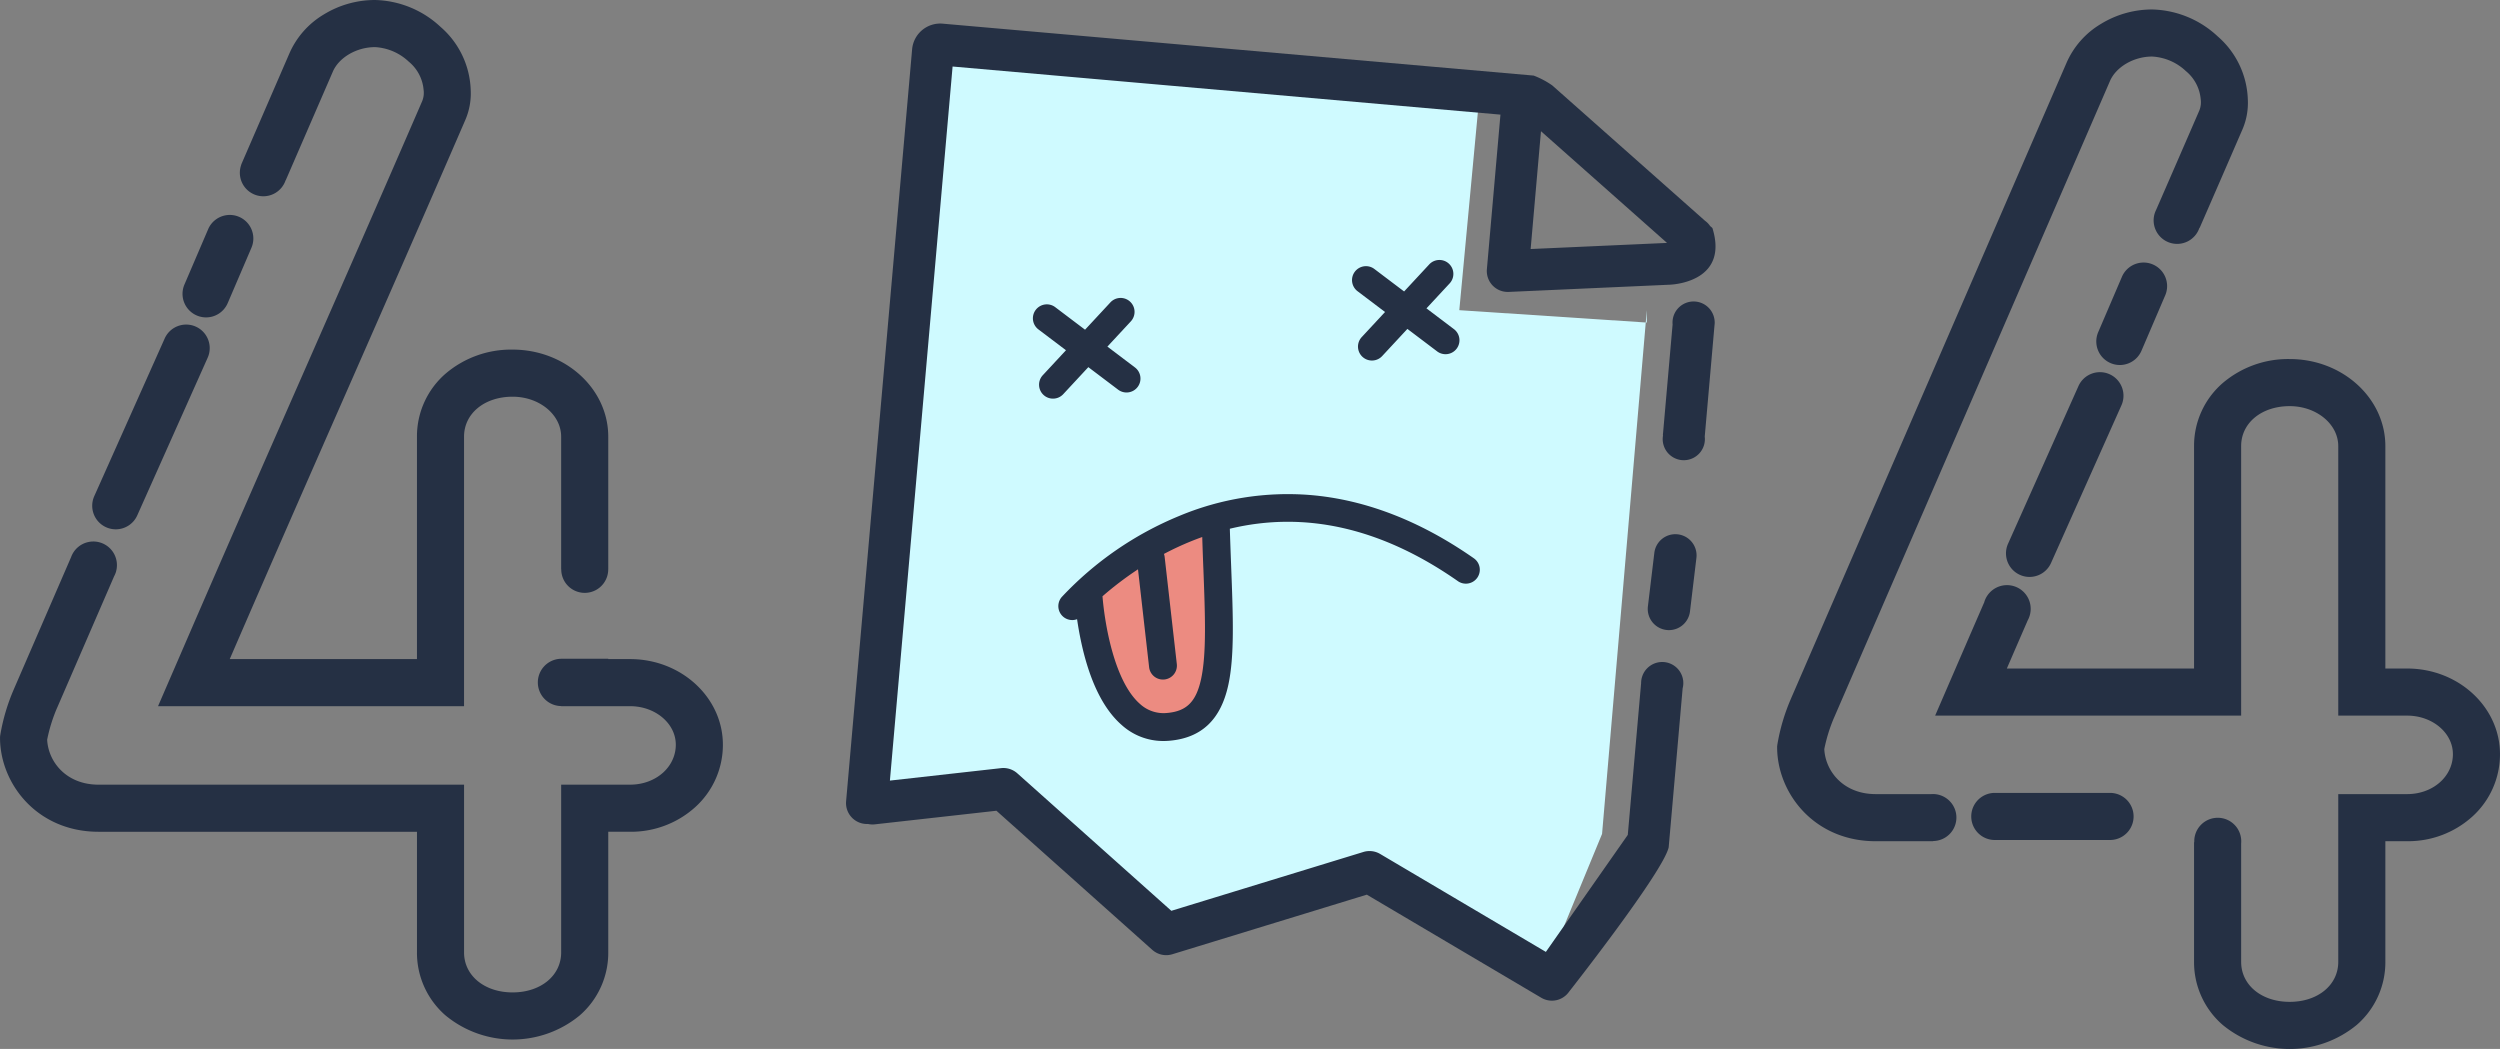 <svg xmlns="http://www.w3.org/2000/svg" width="546.936" height="229.485" viewBox="0 0 546.936 229.485">
  <rect x="0" y="0" width="546.936" height="229.485" fill="#808080" stroke="none"/>
  <g id="icon-404" transform="translate(-102.832 -328.823)">
    <g id="character" transform="translate(287.919 333.975)">
      <g id="Group_1338" data-name="Group 1338" transform="translate(0 0)">
        <path id="Path_715" data-name="Path 715" d="M523.02,353.535,508.337,514.011l28.85-1.546,35.031,32.456,44.3-13.652,38.9,22.41,12.107-29.365,9.788-114.576v2.709l-41.019-2.709,4.4-46.929Z" transform="translate(-502.121 -347.029)" fill="#cffaff"/>
        <path id="Path_716" data-name="Path 716" d="M606.764,588.169l27.568-16.613,2.511,19.7-5.023,22.6-14.875.966Z" transform="translate(-554.113 -462.194)" fill="#ff422e" opacity="0.6"/>
        <path id="Path_717" data-name="Path 717" d="M604.15,482.188l-5.978-4.52,5.1-5.492a3.05,3.05,0,1,0-4.47-4.15l-5.52,5.945-6.471-4.892a3.05,3.05,0,1,0-3.678,4.865l5.978,4.52-5.1,5.493a3.05,3.05,0,0,0,4.47,4.15l5.52-5.945,6.472,4.892a3.05,3.05,0,1,0,3.678-4.865Z" transform="translate(-540.99 -406.992)" fill="#253044"/>
        <path id="Path_718" data-name="Path 718" d="M752.111,464.455l-5.979-4.52,5.1-5.492a3.05,3.05,0,0,0-4.47-4.15l-5.52,5.945-6.471-4.892a3.05,3.05,0,1,0-3.679,4.865l5.978,4.52-5.1,5.492a3.05,3.05,0,0,0,4.471,4.151l5.52-5.945,6.471,4.892a3.05,3.05,0,1,0,3.679-4.865Z" transform="translate(-619.147 -397.625)" fill="#253044"/>
        <path id="Path_719" data-name="Path 719" d="M684.449,571.934c-11.687-8.152-23.706-12.79-35.723-13.785a61.519,61.519,0,0,0-28.67,4.587,73.62,73.62,0,0,0-25.679,17.724,3.045,3.045,0,0,0,3.351,4.857c.224,1.546.524,3.29.924,5.129,1.835,8.426,4.8,14.479,8.806,17.992a13.559,13.559,0,0,0,9.16,3.526q.662,0,1.342-.059c7.015-.616,11.223-4.626,12.866-12.259,1.359-6.311,1.03-14.927.614-25.835-.1-2.668-.206-5.41-.292-8.284,16.513-3.975,33.229-.156,49.813,11.41a3.05,3.05,0,1,0,3.489-5Zm-59.1,2.109c.4,10.48.715,18.758-.482,24.319-1.076,5-3.16,7.091-7.436,7.467a7.611,7.611,0,0,1-5.944-1.974c-5.622-4.92-7.719-17.548-8.2-23.551a72.222,72.222,0,0,1,7.767-5.9l2.432,21.413a3.051,3.051,0,0,0,3.027,2.706,3.1,3.1,0,0,0,.348-.02,3.05,3.05,0,0,0,2.686-3.375l-2.662-23.433a3.069,3.069,0,0,0-.152-.659,64.133,64.133,0,0,1,5.864-2.741q1.255-.51,2.513-.958C625.178,569.642,625.262,571.866,625.345,574.043Z" transform="translate(-547.177 -455.004)" fill="#253044"/>
        <g id="Group_1337" data-name="Group 1337">
          <path id="Path_720" data-name="Path 720" d="M880.646,468.627a4.615,4.615,0,0,0-4.615,4.615c0,.139.007.276.019.412l-2.128,24.235.041,0a4.615,4.615,0,1,0,9.151.851,4.723,4.723,0,0,0-.034-.551l2.132-24.287a4.63,4.63,0,0,0,.044-.5l.014-.161h-.01A4.615,4.615,0,0,0,880.646,468.627Z" transform="translate(-695.215 -407.824)" fill="#253044"/>
          <path id="Path_721" data-name="Path 721" d="M678.308,483.51a4.615,4.615,0,0,0-9.2.515c0,.036,0,.072,0,.108H669.1l-2.907,33.111-17.923,25.6-36.255-21.428a4.573,4.573,0,0,0-3.668-.435l-42.014,12.873-33.7-30.079a4.575,4.575,0,0,0-3.555-1.133l-24.317,2.722,13.715-156.219,119.858,10.523-2.969,33.815a4.574,4.574,0,0,0,4.557,4.975c.068,0,.136,0,.205,0l35.37-1.585c1.566-.089,12.712-1.118,9.208-12.389-.166-.158-.332-.3-.5-.437a4.415,4.415,0,0,0-1.111-1.149l-33.416-29.611a18.628,18.628,0,0,0-4.076-2.16L516.311,339.768a6.176,6.176,0,0,0-6.691,5.616l-14.442,164.5a4.575,4.575,0,0,0,4.157,4.957c.136.012.271.018.405.018.071,0,.141,0,.211-.005a4.574,4.574,0,0,0,1.514.083l26.6-2.976,34.1,30.434a4.573,4.573,0,0,0,4.386.961L609.1,530.319l38.164,22.556a4.573,4.573,0,0,0,6.075-1.314s20.575-26.143,21.8-31.6l3.054-34.783a4.618,4.618,0,0,0,.146-1.156c0-.117-.006-.232-.015-.346l.015-.171ZM647.2,363.3l27.576,24.436-29.839,1.337Z" transform="translate(-495.16 -339.744)" fill="#253044"/>
        </g>
        <path id="Path_722" data-name="Path 722" d="M871.591,597.6a4.639,4.639,0,0,1-4.609-5.19l1.4-11.651a4.637,4.637,0,1,1,9.207,1.106l-1.4,11.651A4.638,4.638,0,0,1,871.591,597.6Z" transform="translate(-691.551 -464.897)" fill="#253044"/>
      </g>
    </g>
    <g id="text" transform="translate(102.832 328.823)">
      <g id="Group_1340" data-name="Group 1340">
        <g id="Group_1339" data-name="Group 1339">
          <path id="Path_723" data-name="Path 723" d="M243.068,424.352c0-5.065,4.467-8.741,10.621-8.741,5.857,0,10.623,3.921,10.623,8.741v29.016h.02v.02a5.139,5.139,0,1,0,10.279,0v-.02h.005V424.352c0-10.5-9.388-19.045-20.926-19.045a22.071,22.071,0,0,0-14.663,5.263,18.145,18.145,0,0,0-6.261,13.782v48.663H191.808l.426-.983c9.094-21.011,17.452-40.034,25.535-58.432,8.091-18.415,16.457-37.459,25.555-58.479l.01-.024a14.677,14.677,0,0,0,1.191-6.6,19.049,19.049,0,0,0-6.59-13.783,21.713,21.713,0,0,0-14.337-5.89,21.428,21.428,0,0,0-11.224,3.17,18.568,18.568,0,0,0-7.553,8.6l-.022.05-10.485,24.191.022.008a5.14,5.14,0,1,0,9.7,3.4l.026.009,10.2-23.526.061-.143c1.316-3.159,5.217-5.451,9.275-5.451a11.663,11.663,0,0,1,7.388,3.193,8.951,8.951,0,0,1,3.235,6.176,4.812,4.812,0,0,1-.3,2.423l-.044.1c-9.089,21-17.451,40.032-25.537,58.438S191.883,446.9,182.778,467.94l-6.657,15.379h66.947Z" transform="translate(-141.546 -328.823)" fill="#253044"/>
          <path id="Path_724" data-name="Path 724" d="M240.68,605.653H235.9v-.071H225.6a5.176,5.176,0,0,0,0,10.351v.023H240.68c5.512,0,10,3.78,10,8.427,0,4.9-4.391,8.742-10,8.742H225.6v36.709c0,5.065-4.468,8.742-10.623,8.742s-10.621-3.676-10.621-8.742V633.126H124.387c-7.058,0-11-5-11.237-9.844a34.921,34.921,0,0,1,2.109-6.822l.055-.117,12.479-28.793a5.08,5.08,0,0,0,.355-.819l.079-.181-.019-.007a5.167,5.167,0,0,0-9.823-3.194l-12.475,28.784,0,.009a43.008,43.008,0,0,0-3.034,10.225l-.038.323,0,.325c.1,10.035,8.191,20.416,21.552,20.416h69.664v26.406a18.148,18.148,0,0,0,6.261,13.783,23.064,23.064,0,0,0,29.328,0,18.147,18.147,0,0,0,6.262-13.783V643.429h4.778a20.949,20.949,0,0,0,14.241-5.38,18.368,18.368,0,0,0,6.058-13.665C260.979,614.056,251.873,605.653,240.68,605.653Z" transform="translate(-102.832 -461.461)" fill="#253044"/>
        </g>
        <path id="Path_725" data-name="Path 725" d="M192.62,450.848a5.155,5.155,0,0,1-4.733-7.182l5.216-12.171a5.152,5.152,0,0,1,9.47,4.059l-5.216,12.17A5.153,5.153,0,0,1,192.62,450.848Z" transform="translate(-147.54 -381.408)" fill="#253044"/>
        <path id="Path_726" data-name="Path 726" d="M150.741,524.206a5.155,5.155,0,0,1-4.7-7.253l15.373-34.423a5.152,5.152,0,1,1,9.408,4.2l-15.373,34.423A5.153,5.153,0,0,1,150.741,524.206Z" transform="translate(-125.419 -408.403)" fill="#253044"/>
      </g>
      <g id="Group_1342" data-name="Group 1342" transform="translate(388.787 2.065)">
        <path id="Path_727" data-name="Path 727" d="M1080.1,472.925a5.155,5.155,0,0,1-4.733-7.182l5.216-12.171a5.152,5.152,0,0,1,9.47,4.059l-5.216,12.17A5.154,5.154,0,0,1,1080.1,472.925Z" transform="translate(-1005.123 -395.135)" fill="#253044"/>
        <path id="Path_728" data-name="Path 728" d="M1038.221,546.283a5.154,5.154,0,0,1-4.7-7.253l15.372-34.424a5.152,5.152,0,1,1,9.408,4.2l-15.372,34.423A5.153,5.153,0,0,1,1038.221,546.283Z" transform="translate(-983.002 -422.13)" fill="#253044"/>
        <g id="Group_1341" data-name="Group 1341">
          <path id="Path_729" data-name="Path 729" d="M961.093,504.85c-.131,0-.261.007-.39.016H948.5c-7.058,0-11-5-11.238-9.844a34.916,34.916,0,0,1,2.109-6.822l.054-.118L999.657,349.1l.061-.143c1.316-3.159,5.216-5.451,9.274-5.451a11.664,11.664,0,0,1,7.388,3.193,8.947,8.947,0,0,1,3.234,6.175,4.816,4.816,0,0,1-.3,2.425l-.043.1c-3.221,7.441-6.35,14.635-9.409,21.645a5.046,5.046,0,0,0-.218.5l-.013.029h0a5.14,5.14,0,1,0,9.7,3.4l.049.017c3.037-6.96,6.144-14.1,9.341-21.489l.013-.029a14.69,14.69,0,0,0,1.185-6.592,19.048,19.048,0,0,0-6.589-13.782,21.714,21.714,0,0,0-14.337-5.89,21.426,21.426,0,0,0-11.223,3.169,18.567,18.567,0,0,0-7.555,8.6l-.019.044-60.18,138.854,0,.008a43,43,0,0,0-3.034,10.225l-.038.323,0,.325c.1,10.035,8.191,20.416,21.552,20.416h12.6v-.04a5.14,5.14,0,0,0,0-10.279Z" transform="translate(-926.94 -333.201)" fill="#253044"/>
          <path id="Path_730" data-name="Path 730" d="M1103.5,563.032h-4.778V514.368c0-10.5-9.388-19.044-20.927-19.044a22.073,22.073,0,0,0-14.664,5.262,18.148,18.148,0,0,0-6.261,13.783v48.663h-40.958l.425-.983q2.1-4.861,4.157-9.585a5.186,5.186,0,1,0-9.576-3.765l-.019-.007q-1.986,4.571-4.018,9.264l-6.656,15.379h66.948V514.368c0-5.065,4.467-8.741,10.621-8.741,5.857,0,10.623,3.921,10.623,8.741v58.967H1103.5c5.512,0,10,3.781,10,8.427,0,4.9-4.391,8.743-10,8.743h-15.081v36.709c0,5.065-4.467,8.742-10.623,8.742s-10.621-3.676-10.621-8.742V601.326c.012-.142.019-.285.019-.43a5.14,5.14,0,1,0-10.279,0c0,.043,0,.086,0,.129h-.047v26.189A18.147,18.147,0,0,0,1063.134,641a23.061,23.061,0,0,0,29.328,0,18.147,18.147,0,0,0,6.262-13.783V600.808h4.778a20.949,20.949,0,0,0,14.241-5.38,18.368,18.368,0,0,0,6.058-13.665C1123.8,571.434,1114.695,563.032,1103.5,563.032Z" transform="translate(-965.654 -418.84)" fill="#253044"/>
        </g>
        <path id="Path_731" data-name="Path 731" d="M1047.315,706.818h-25.5a5.152,5.152,0,0,1,0-10.3h25.5a5.152,5.152,0,0,1,0,10.3Z" transform="translate(-974.335 -525.115)" fill="#253044"/>
      </g>
    </g>
  </g>
</svg>

